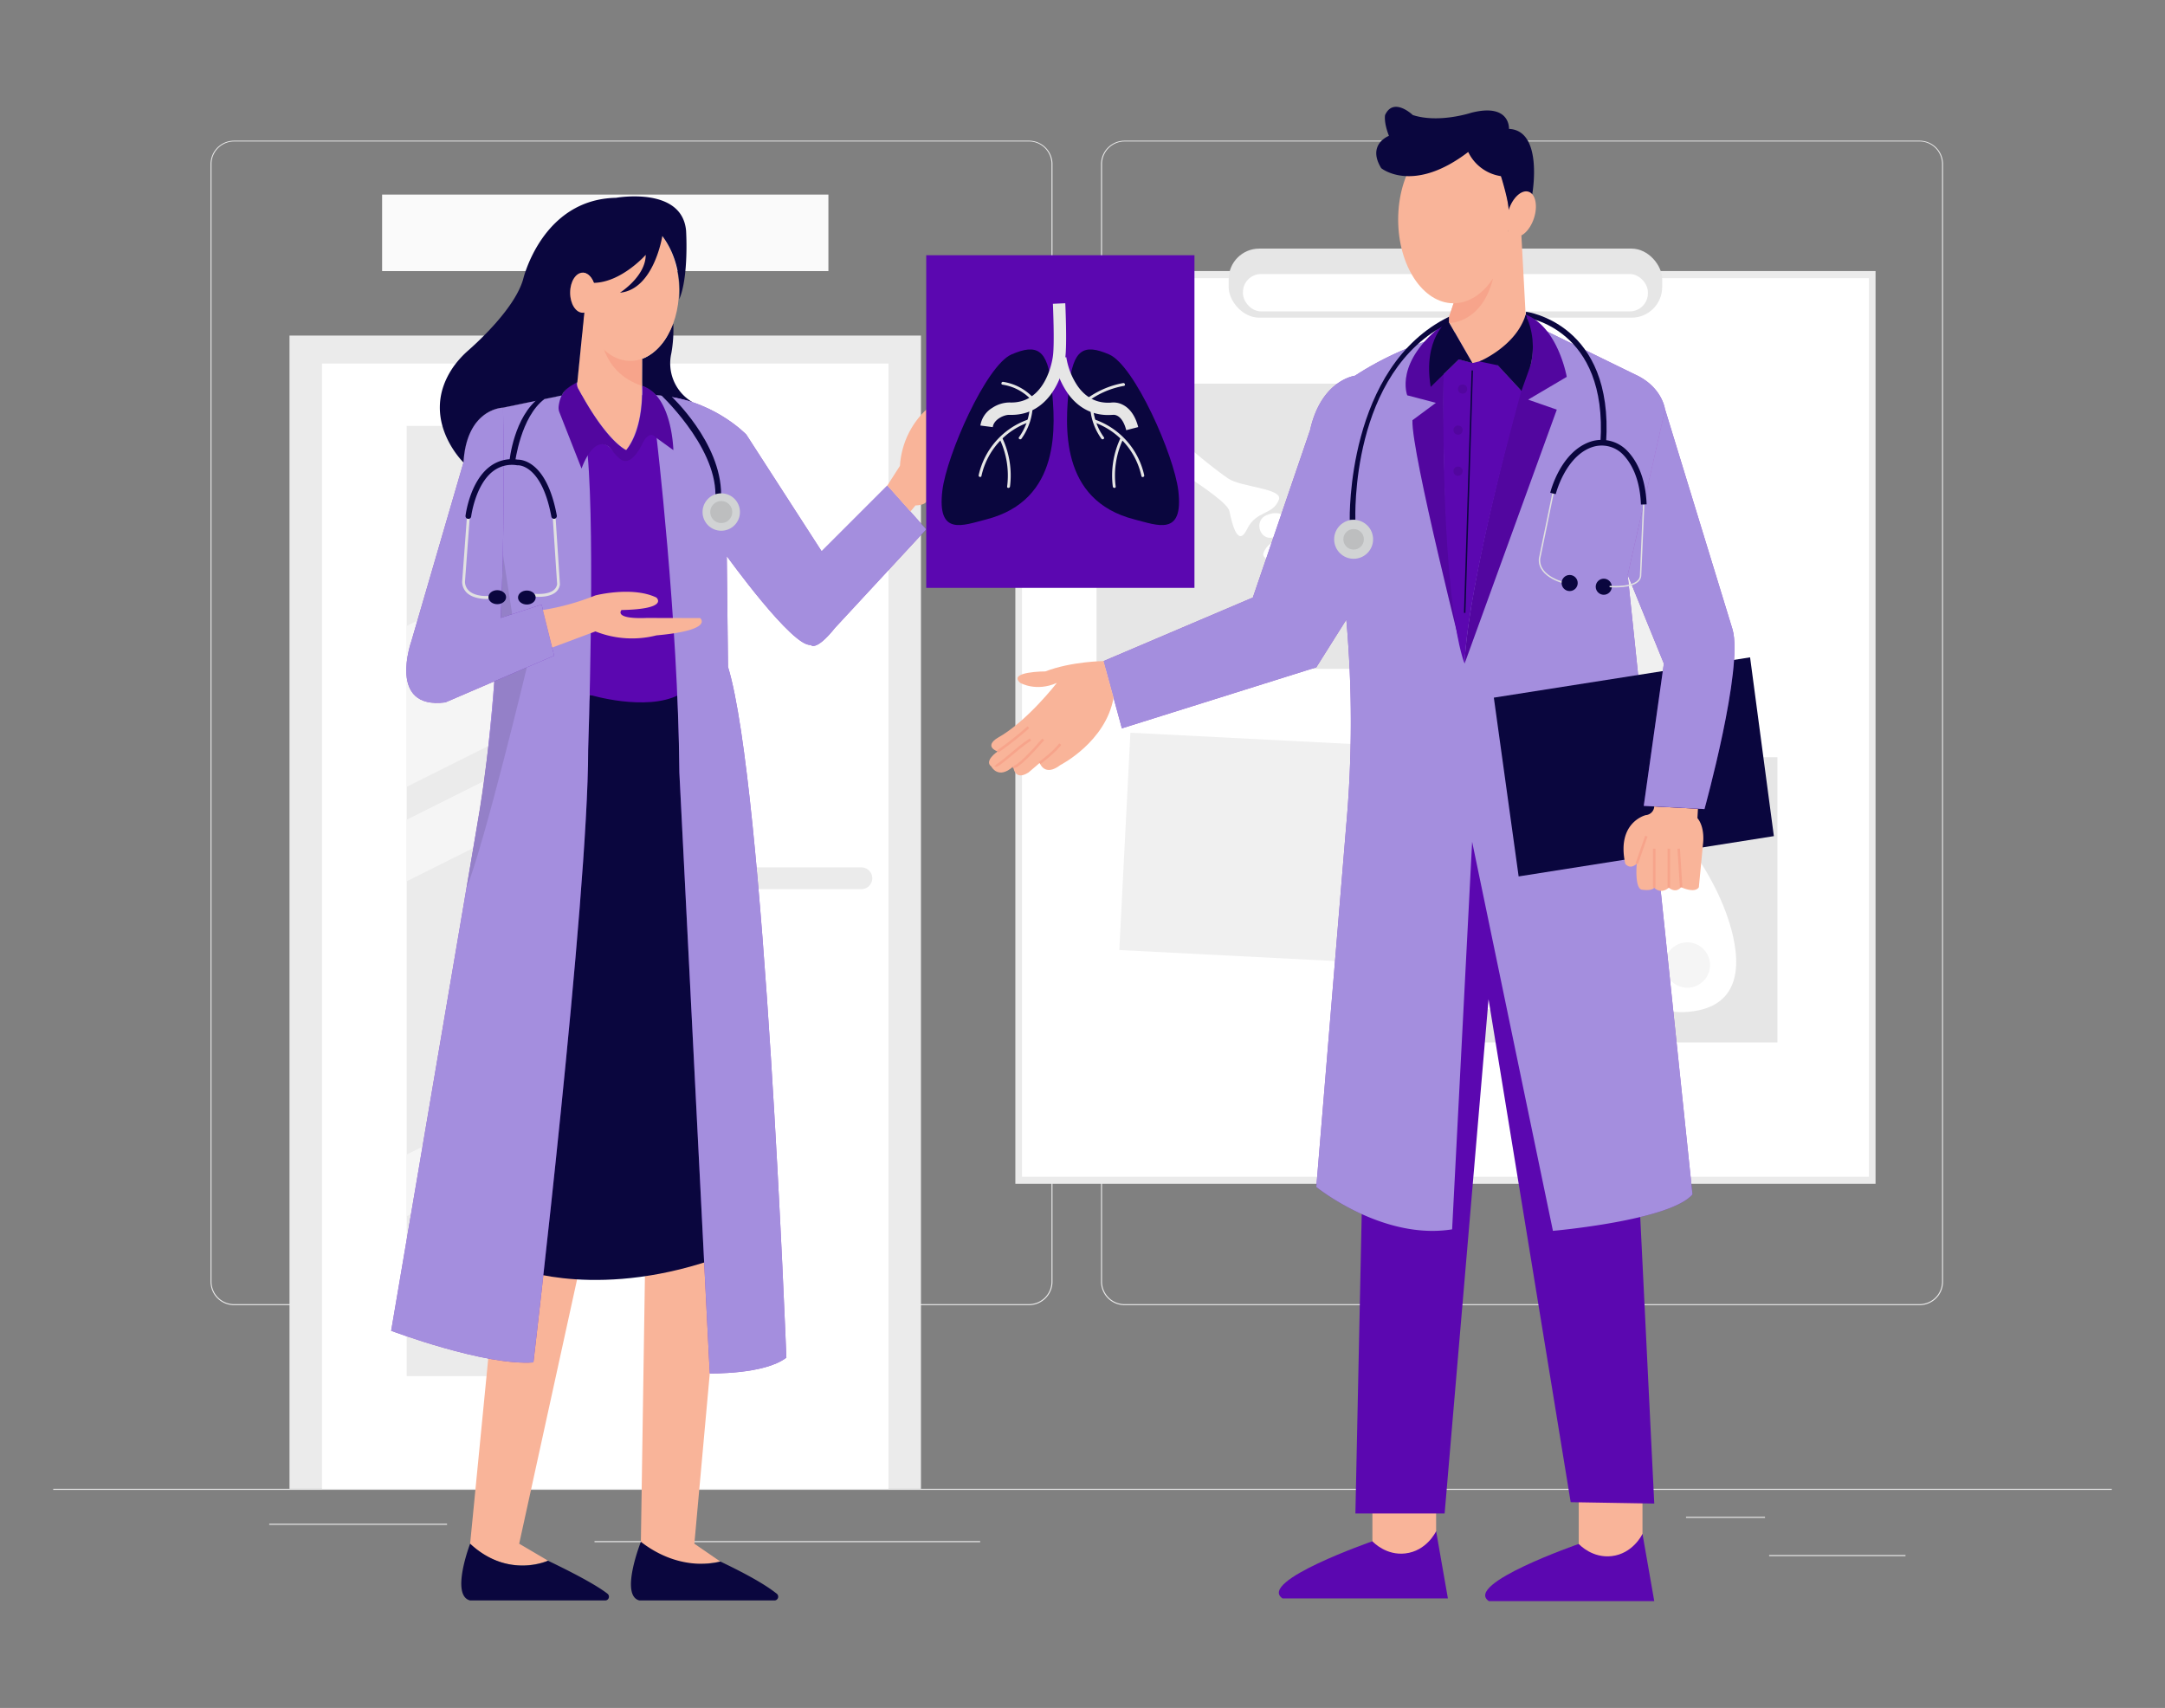 <svg id="a2b67f08-851c-405e-b5a2-eb36e85ca139" data-name="Layer 1" xmlns="http://www.w3.org/2000/svg" width="865.76" height="682.89" viewBox="0 0 865.76 682.89"><rect x="0" y="0" width="865.76" height="682.89" fill="#808080" stroke="none"/><g id="b1c52b99-47bc-4dec-bbe5-f886aeb14bfc" data-name="freesvgillustration--background-complete--inject-125"><rect x="21.29" y="595.27" width="823.19" height="0.41" fill="#ebebeb"/><rect x="707.46" y="621.76" width="54.53" height="0.41" fill="#ebebeb"/><rect x="552.29" y="626.24" width="14.31" height="0.41" fill="#ebebeb"/><rect x="674.22" y="606.48" width="31.59" height="0.41" fill="#ebebeb"/><rect x="107.66" y="609.25" width="71.11" height="0.41" fill="#ebebeb"/><rect x="193.43" y="609.25" width="10.42" height="0.41" fill="#ebebeb"/><rect x="237.74" y="616.19" width="154.23" height="0.41" fill="#ebebeb"/><path d="M411.48,521.84H93.58a9.4,9.4,0,0,1-9.38-9.4V65.56a9.39,9.39,0,0,1,9.38-9.31h317.9a9.4,9.4,0,0,1,9.4,9.4h0V512.44A9.4,9.4,0,0,1,411.48,521.84ZM93.58,56.57a9,9,0,0,0-9,9V512.44a9,9,0,0,0,9,9h317.9a9,9,0,0,0,9-9V65.56a9,9,0,0,0-9-9Z" fill="#ebebeb"/><path d="M767.61,521.84H449.69a9.41,9.41,0,0,1-9.4-9.4V65.56a9.41,9.41,0,0,1,9.4-9.31H767.61A9.39,9.39,0,0,1,777,65.56V512.44A9.39,9.39,0,0,1,767.61,521.84ZM449.69,56.57a9,9,0,0,0-9,9V512.44a9,9,0,0,0,9,9H767.61a9,9,0,0,0,9-9V65.56a9,9,0,0,0-9-9Z" fill="#ebebeb"/><rect x="115.77" y="134.17" width="252.52" height="461.1" fill="#ebebeb"/><rect x="152.8" y="77.8" width="178.47" height="30.59" fill="#fafafa"/><rect x="128.76" y="145.36" width="226.54" height="449.9" fill="#fff"/><path d="M344.46,346.81h-45.1a4.34,4.34,0,0,0-4.36,4.33v0h0a4.36,4.36,0,0,0,4.36,4.36h45.1a4.36,4.36,0,0,0,4.36-4.36h0A4.37,4.37,0,0,0,344.46,346.81Z" fill="#ebebeb"/><rect x="162.63" y="170.29" width="52.49" height="379.92" fill="#ebebeb"/><polygon points="215.12 224.01 162.63 250.25 162.63 314.61 215.12 288.37 215.12 224.01" fill="#f5f5f5"/><polygon points="215.12 301.5 162.63 327.75 162.63 352.39 215.12 326.15 215.12 301.5" fill="#f5f5f5"/><polygon points="215.12 435.42 162.63 461.65 162.63 486.29 215.12 460.05 215.12 435.42" fill="#f5f5f5"/><rect x="406.03" y="108.37" width="343.98" height="364.95" fill="#ebebeb"/><rect x="408.7" y="111.22" width="338.64" height="359.29" fill="#fff"/><rect x="461.69" y="283.78" width="86.99" height="110.9" transform="translate(140.67 826.48) rotate(-87.08)" fill="#f0f0f0"/><rect x="567.56" y="195.65" width="110.9" height="86.99" transform="translate(-23.56 73.98) rotate(-6.67)" fill="#f0f0f0"/><rect x="491.33" y="99.4" width="173.36" height="27.61" rx="12.23" fill="#e6e6e6"/><rect x="497.04" y="109.57" width="161.94" height="14.93" rx="7.23" fill="#fff"/><rect x="438.51" y="153.4" width="145.36" height="114.03" fill="#e6e6e6"/><path d="M458,166.91c-9.32-.31-10.31,5.16-6.67,8.47s39.08,23.16,40.3,29,3.51,14.55,7.1,7.11,10.34-5.45,12.69-11.74c1.65-4.54-15.39-4.94-20.4-8.5C476.28,180.92,463.42,167.11,458,166.91Z" fill="#fff"/><path d="M558.7,253.89c4.18,1.12,4.94-.94,1.28-4.23s-32.93-20.1-34.92-33.22c-.9-5.91-3.5-14.57-7.11-7.13s-10.32,5.46-12.68,11.75c-1.64,4.53,15.4,4.94,20.4,8.48C540.37,239.9,553.41,252.49,558.7,253.89Z" fill="#fff"/><path d="M514,211.53c3.11-3.44-1.2-8.4-7.64-5.5S505.65,220.88,514,211.53Z" fill="#fff"/><path d="M523.33,212c10.24,12.22,38.91,32.32,43,33.79s7.39,8.23-4.53.39-36.68-26.59-38.43-29.75S523.33,212,523.33,212Z" fill="#fff"/><rect x="565.41" y="302.77" width="145.36" height="114.03" fill="#e6e6e6"/><path d="M652.54,319.66c-12.56-.34-6.22,30.66-3.85,48s5.91,37.86,24.83,37,23.34-13.42,19.49-30.38C687.1,348.21,663.82,319.93,652.54,319.66Z" fill="#fff"/><path d="M623.65,319.66c12.54-.34,6.2,30.66,3.85,48s-5.91,37.86-24.83,37-23.34-13.42-19.49-30.38C589.07,348.21,612.34,319.93,623.65,319.66Z" fill="#fff"/><path d="M651.09,344.61a3.63,3.63,0,0,1-1.73-.45c-.61-.34-14.81-8.54-14.81-28.71a3.55,3.55,0,0,1,7.09,0c0,15.89,10.75,22.28,11.21,22.54a3.53,3.53,0,0,1-1.76,6.58Z" fill="#fff"/><path d="M625.1,344.61a3.55,3.55,0,0,1-1.77-6.59c.51-.29,11.22-6.68,11.22-22.54a3.55,3.55,0,0,1,7.09,0c0,20.17-14.21,28.37-14.82,28.72A3.55,3.55,0,0,1,625.1,344.61Z" fill="#fff"/><path d="M665.68,385.78a9.07,9.07,0,1,0,9.09-9h0A9.07,9.07,0,0,0,665.68,385.78Z" fill="#f5f5f5"/><path d="M617.05,350.45c-1.54,4.78-.84,9.25,1.54,10s5.55-2.49,7.08-7.25.84-9.25-1.55-10S618.58,345.69,617.05,350.45Z" fill="#f5f5f5"/></g><path d="M188,617.22l11.18-114.28,31.59,8.6L207.62,617.22,219.15,624A29.23,29.23,0,0,1,188,617.22Z" fill="#f9b499"/><path d="M257.9,510.28l-1.63,106.94s7.46,11.67,31.77,7.13l-10.37-7.13,6.16-68.08,1.36-45.53Z" fill="#f9b499"/><path d="M256.72,143.48s8.09-2.33,12.52-14.21a54,54,0,0,1-.77,11.94,18,18,0,0,0,7.5,19c.34.22.7.44,1.08.65,0,0-8.94-2.74-14.62-2.74a22.14,22.14,0,0,0-5.71-3.83Z" fill="#0a063e"/><path d="M207.62,507.38s33,12.75,81.74-5.25L271.53,277.8H235.8Z" fill="#0a063e"/><path d="M235.8,277.8s22.46,6.83,35.73,0l-4.79-100.12L263.4,165,233,173.73l-5,64.67Z" fill="#5b07b0"/><path d="M262.43,173.73s8.75,73.91,9.24,135.18l12.16,240.23s21.88.49,30.63-6.32c0,0-8.75-228.56-23.34-276.21l-.49-44.26s26.26,36.48,33.56,35.5c0,0,1.94,2.92,9.72-6.8l36.48-39.39-15.57-17.51-26.26,26.26-30.14-46.68s-14.11-14.73-36-15.63H224.65L201.16,163s1.21,95.87-9.24,160.47l-35.5,208.62s37.44,14.1,56.89,12.64c0,0,21.89-185.27,21.89-244.92,0,0,2.86-84.29-.21-118,0,0,3.63-7.5,8.76-3,0,0,4.27,5.11,6,4.62,0,0,3.82,0,6.93-7C256.72,176.4,258.73,170.33,262.43,173.73Z" fill="#5b07b0"/><path d="M262.43,173.73s8.75,73.91,9.24,135.18l12.16,240.23s21.88.49,30.63-6.32c0,0-8.75-228.56-23.34-276.21l-.49-44.26s26.26,36.48,33.56,35.5c0,0,1.94,2.92,9.72-6.8l36.48-39.39-15.57-17.51-26.26,26.26-30.14-46.68s-14.11-14.73-36-15.63H224.65L201.16,163s1.21,95.87-9.24,160.47l-35.5,208.62s37.44,14.1,56.89,12.64c0,0,21.89-185.27,21.89-244.92,0,0,2.86-84.29-.21-118,0,0,3.63-7.5,8.76-3,0,0,4.27,5.11,6,4.62,0,0,3.82,0,6.93-7C256.72,176.4,258.73,170.33,262.43,173.73Z" fill="#d5e7fd" opacity="0.6"/><path d="M548.81,616.25s-46.15,16-35.94,22.85H579l-4.71-26.88Z" fill="#5b07b0"/><path d="M631.32,617.32s-46.15,16-35.93,22.86h66.13l-4.71-26.89Z" fill="#5b07b0"/><path d="M574.29,612.22c-.22.47-3.92,7.92-12.31,8.89-7.59.88-12.63-4.29-13.17-4.86V601.17h25.48Z" fill="#f9b499"/><path d="M656.81,613.29c-.22.47-3.93,7.92-12.31,8.89-7.59.88-12.63-4.29-13.18-4.86V592.91h25.49Z" fill="#f9b499"/><polygon points="542.01 605.14 577.69 605.14 595.25 399.53 628.1 600.61 661.52 601.17 647.93 323.5 547.67 336.66 542.01 605.14" fill="#5b07b0"/><path d="M441.3,264.32l7.33,26.9,77.75-24.41,12-19.05a465,465,0,0,1,0,81.83l-12,145s26.41,21.43,54.31,16.94l8-154.95L621,492.13s46.84-4.1,55.8-14.57l-25.9-247.62,14.94-66.15s-1-9.08-12-14.06L612.07,129.3s-35.87-1.49-70.25,20.93c0,0-13.45,1.63-17.93,21.74L501,238.91Z" fill="#5b07b0"/><path d="M441.3,264.32l7.33,26.9,77.75-24.41,12-19.05a465,465,0,0,1,0,81.83l-12,145s26.41,21.43,54.31,16.94l8-154.95L621,492.13s46.84-4.1,55.8-14.57l-25.9-247.62,14.94-66.15s-1-9.08-12-14.06L612.07,129.3s-35.87-1.49-70.25,20.93c0,0-13.45,1.63-17.93,21.74L501,238.91Z" fill="#d5e7fd" opacity="0.6"/><path d="M642.26,177l-2.26-.15c3-45.68-29.72-49.91-30-49.95l.26-2.26C610.56,124.72,645.41,129.22,642.26,177Z" fill="#0a063e"/><path d="M233.59,125l-2.79,27.86a4.94,4.94,0,0,0,.57,2.85c2.46,4.56,10.86,19.31,19,24.26,0,0,7.27-8.18,6.23-27.46l.1-9Z" fill="#f9b499"/><path d="M288.37,197.8H286.1c0-19.94-22.5-40.57-22.7-40.76l4.23.6C268.47,158.42,288.37,176.87,288.37,197.8Z" fill="#0a063e"/><path d="M205.93,185l-2.26-.21c.07-.75,1.8-18.25,12.22-25.93l1.89.66C208.19,166.61,206,184.84,205.93,185Z" fill="#0a063e"/><path d="M215.49,238.63a21.64,21.64,0,0,1-2.5-.15l.17-1.13c.09,0,8.78,1.21,9.63-3.76L221,206.34l1.13-.07,1.78,27.37v.06C223.26,237.94,218.51,238.63,215.49,238.63Z" fill="#e1e1e1"/><ellipse cx="210.68" cy="238.91" rx="3.53" ry="2.8" fill="#0a063e"/><path d="M201.16,163s-14.68.35-15.81,21.88L164.53,256.3s-9.84,27.53,13.55,24.54l43.5-18.69-5-20.44-16.34,5.36S202.08,212.24,201.16,163Z" fill="#5b07b0"/><path d="M201.16,163s-14.68.35-15.81,21.88L164.53,256.3s-9.84,27.53,13.55,24.54l43.5-18.69-5-20.44-16.34,5.36S202.08,212.24,201.16,163Z" fill="#d5e7fd" opacity="0.6"/><path d="M210.68,266.83s-16.91,70.46-24.14,88.28c0,0,11-61.42,11.14-82.69Z" opacity="0.1"/><polygon points="200.22 247.07 201.19 222.05 204.81 245.56 200.22 247.07" opacity="0.1"/><path d="M217.1,243.9a97.83,97.83,0,0,0,21-5.84s14.72-3.77,24.37.85c0,0,5.4,4.59-13.94,5,0,0-3.45,3.7,10.07,3.17l21.38.05s5.88,4.82-17.51,6.92a39.63,39.63,0,0,1-24.37-1.59l-17.27,6.45Z" fill="#f9b499"/><path d="M354.82,194.15l5.07-7.92a33.7,33.7,0,0,1,10.5-22.44v36.75s-.26,1.39-4.31,1.55l-2,2.44Z" fill="#f9b499"/><rect x="370.39" y="102.05" width="107.26" height="133" fill="#5b07b0"/><path d="M453.65,207.68c9.29,2.37,19.73,6.85,17.54-11.51-1.69-14.17-17.51-50.07-27.67-54.46s-14.4-2.07-16,12.71C425.9,170.14,423.59,200,453.65,207.68Z" fill="#0a063e"/><path d="M450.37,172l4.79-1.24c-1.45-5.62-4.24-8-6.32-9a8,8,0,0,0-4.59-.78c-5.43.36-9.89-1.83-13.25-6.54a28.42,28.42,0,0,1-4.6-11.63l-4.89.67A33.14,33.14,0,0,0,427,157.29c4.39,6.15,10.53,9.12,17.74,8.59l.28,0C445.53,165.78,448.75,165.69,450.37,172Z" fill="#e6e6e6"/><path d="M435.9,161.1a24.1,24.1,0,0,0,4.53,14.3c.43.6,1.43,0,1-.58a23.14,23.14,0,0,1-4.38-13.72.58.58,0,0,0-1.15,0Z" fill="#e6e6e6"/><path d="M437.51,168.86a29.39,29.39,0,0,1,18.93,21.47c.15.73,1.27.42,1.12-.31a30.56,30.56,0,0,0-19.74-22.27c-.71-.24-1,.87-.31,1.11Z" fill="#e6e6e6"/><path d="M448.13,175.05A35.06,35.06,0,0,0,445,194.53c.09.73,1.25.74,1.15,0a34.07,34.07,0,0,1,2.95-18.9c.32-.67-.68-1.26-1-.58Z" fill="#e6e6e6"/><path d="M394.37,207.68c-9.29,2.37-19.72,6.85-17.53-11.51,1.69-14.17,17.51-50.07,27.66-54.46s14.41-2.07,16,12.71C422.13,170.14,424.44,200,394.37,207.68Z" fill="#0a063e"/><path d="M397,170.78c.4-3.19,4.73-5,6.56-4.9.3,0,.61,0,.91,0,14.5,0,20.35-14.24,21.52-22.82.74-5.46.05-21.15,0-21.82l-4.94.22c0,.16.71,15.92,0,20.93-.26,2-3,19.1-17.33,18.53a12.62,12.62,0,0,0-6.86,2.12,10,10,0,0,0-4.81,7.1Z" fill="#e6e6e6"/><path d="M411.86,161.1a23.14,23.14,0,0,1-4.38,13.72c-.43.6.57,1.18,1,.58A24.18,24.18,0,0,0,413,161.1a.58.58,0,0,0-1.16,0Z" fill="#e6e6e6"/><path d="M411.1,167.75A30.52,30.52,0,0,0,391.36,190c-.16.73,1,1,1.11.31a29.39,29.39,0,0,1,18.93-21.47c.7-.24.4-1.36-.3-1.11Z" fill="#e6e6e6"/><path d="M399.79,175.63a34.07,34.07,0,0,1,2.95,18.9c-.1.74,1.06.73,1.15,0a35.06,35.06,0,0,0-3.11-19.48c-.31-.68-1.31-.09-1,.58Z" fill="#e6e6e6"/><path d="M449.09,153.17A35.34,35.34,0,0,0,433,160.65c-.58.47.24,1.28.82.81a34.08,34.08,0,0,1,15.63-7.17c.73-.13.42-1.25-.31-1.12Z" fill="#e6e6e6"/><path d="M413.55,159.42a20.73,20.73,0,0,0-12.39-6.74c-.73-.11-1,1-.31,1.11a19.72,19.72,0,0,1,11.88,6.45c.49.56,1.31-.26.82-.82Z" fill="#e6e6e6"/><path d="M585.67,265.32l36.87-101.53-11.46-4,15.44-9.11s-3.48-19.93-16.44-24.91c0,0,4.49,11,2,20.21a69,69,0,0,0-6,17.77S587.16,232.93,585.67,265.32Z" fill="#5b07b0"/><path d="M585.67,265.32l36.87-101.53-11.46-4,15.44-9.11s-3.48-19.93-16.44-24.91c0,0,4.49,11,2,20.21a69,69,0,0,0-6,17.77S587.16,232.93,585.67,265.32Z" opacity="0.1"/><path d="M574.21,161.06l-11.46-3s-5.48-13.4,15-28.82c0,0-3.49,92.69,8,136,0,0-21.43-84.31-20.93-97.21Z" fill="#5b07b0"/><path d="M574.21,161.06l-11.46-3s-5.48-13.4,15-28.82c0,0-3.49,92.69,8,136,0,0-21.43-84.31-20.93-97.21Z" opacity="0.1"/><path d="M577.26,149.65l6.08-6,5.45,1.45,10.52-4.64-.4,5.55,9.48,10.25s-21.16,75.06-22.72,109C585.67,265.32,576.27,245.05,577.26,149.65Z" fill="#5b07b0"/><rect x="538.74" y="196.3" width="96.98" height="0.57" transform="translate(372.4 777.38) rotate(-88.21)" fill="#0a063e"/><circle cx="584.88" cy="155.56" r="1.83" opacity="0.1"/><circle cx="583.06" cy="171.97" r="1.83" opacity="0.1"/><circle cx="583.06" cy="188.38" r="1.83" opacity="0.1"/><path d="M608.39,94.16l1.69,31.65c-4.71,17-21.29,19.33-21.29,19.33l-9.79-17,2.27-6.85,22-29Z" fill="#f9b499"/><path d="M539.74,207.89c0-.61-1.33-61.23,39.76-81.28v2.52C539.76,148.52,542,207.19,542,207.79Z" fill="#0a063e"/><circle cx="541.3" cy="215.63" r="7.79" fill="#d1d3d4"/><circle cx="541.3" cy="215.63" r="4.11" opacity="0.1"/><path d="M441.3,264.32s-12.95.13-23.25,4.13c0,0-15.27,0-10.07,4.58,0,0,6.35,3.72,14.65,0,0,0-11.91,15.45-23.7,22,0,0-5.67,3.15,0,5.44,0,0-5.56,3.72-2.52,6,0,0,2.75,5.44,8.76,0,0,0,.42,6,6.08,2.42l4.51-3.85s1.91,5.72,8.25.86c0,0,18.18-9.24,21.29-26.94Z" fill="#f9b499"/><polygon points="607.29 350.42 597.37 278.94 699.84 262.83 709.35 334.31 607.29 350.42" fill="#0a063e"/><path d="M626.47,233.6c-.12,0-11.69-2.4-11.11-10.21l5.39-26.15.55.12-5.38,26.11c-.54,7.27,10.55,9.55,10.66,9.58Z" fill="#e1e1e1"/><path d="M572.12,154.7l11.22-11,5.45,1.45-9.79-17S568.91,135.21,572.12,154.7Z" fill="#0a063e"/><path d="M591.61,144.51s14.71-6.09,18.47-18.7a30.42,30.42,0,0,1,2,20.21l-3.68,10.28-9.48-10.25Z" fill="#0a063e"/><circle cx="627.69" cy="233.11" r="3.22" fill="#0a063e"/><circle cx="641.33" cy="234.59" r="3.22" fill="#0a063e"/><path d="M194.53,239.48c-1.65,0-5.37-.26-7.72-2.36a6.12,6.12,0,0,1-2-4.53l1.94-26.33,1.13.09-1.94,26.26a5,5,0,0,0,1.65,3.66c2.66,2.39,7.66,2.06,7.71,2l.08,1.13A7.66,7.66,0,0,1,194.53,239.48Z" fill="#e1e1e1"/><ellipse cx="198.85" cy="238.77" rx="3.53" ry="2.8" fill="#0a063e"/><path d="M230.8,152.86s-6.34,1.27-7.39,9.52a4.92,4.92,0,0,0,.3,2.46l8.85,22.5s4.62-13.76,11.19-8.51c0,0,4.06,5.67,6,5.43,0,0,3,1.24,7-6.54,0,0,2.55-6.32,5.71-2.67l6.81,4.92s-.48-22.05-12.52-25.7c0,0,1.08,16.63-6.33,25.7,0,0-7.53-2.89-19-24.26A4.11,4.11,0,0,1,230.8,152.86Z" fill="#5b07b0"/><path d="M230.8,152.86s-6.34,1.27-7.39,9.52a4.92,4.92,0,0,0,.3,2.46l8.85,22.5s4.62-13.76,11.19-8.51c0,0,4.06,5.67,6,5.43,0,0,3,1.24,7-6.54,0,0,2.55-6.32,5.71-2.67l6.81,4.92s-.48-22.05-12.52-25.7c0,0,1.08,16.63-6.33,25.7,0,0-7.53-2.89-19-24.26A4.11,4.11,0,0,1,230.8,152.86Z" opacity="0.1"/><path d="M221.58,207.44a1.12,1.12,0,0,1-1.11-.93c-3.87-20.9-13.28-20.5-13.38-20.47h-.26a12.42,12.42,0,0,0-9.64,2.35c-7.13,5.44-8.75,17.94-8.77,18.07a1.12,1.12,0,0,1-1.26,1,1.14,1.14,0,0,1-1-1.26c.07-.55,1.74-13.56,9.64-19.59A14.56,14.56,0,0,1,207,183.77c1.44,0,11.61.4,15.66,22.33a1.14,1.14,0,0,1-.91,1.32A.75.75,0,0,1,221.58,207.44Z" fill="#0a063e"/><circle cx="288.42" cy="204.73" r="7.48" fill="#d1d3d4"/><circle cx="288.42" cy="204.73" r="4.41" opacity="0.1"/><path d="M188,617.22s-7.95,20.75,0,22.69h54a1.5,1.5,0,0,0,.93-2.69c-2.9-2.27-9.38-6.29-23.78-13.19C219.15,624,203.43,631.48,188,617.22Z" fill="#0a063e"/><path d="M256.28,616.46s-8.52,21.51-.58,23.45h54a1.51,1.51,0,0,0,.93-2.69c-2.9-2.27-8.17-6-22.57-12.87C288,624.35,272.73,629.2,256.28,616.46Z" fill="#0a063e"/><path d="M256.72,154.27V143.48s-10.15-3-16.64-10.76C240.08,132.72,240.24,148.84,256.72,154.27Z" fill="#f7a48b"/><ellipse cx="252.05" cy="115.88" rx="19.48" ry="28.42" fill="#f9b499"/><path d="M185.35,184.91s-18.36-17.8-3.93-38.4a38.44,38.44,0,0,1,6-6.54c5.16-4.57,18.65-17.34,21.78-28.32,0,0,7.5-32,37.15-32.56,0,0,26.31-4.73,28,13.08,0,0,1.18,18.37-2.75,27.56,0,0,1.83-14-6.75-25.36,0,0-3.3,21.35-16.94,22.66,0,0,10.3-6.49,10.3-15.12,0,0-9.72,11-20.73,11.18,0,0-1.11-3.67-4.39-4.08,0,0-1.76,9.15.57,16l-2.79,27.86s-5.13,2.25-6.15,5.24L201.16,163S186.61,163.25,185.35,184.91Z" fill="#0a063e"/><ellipse cx="233.02" cy="117.03" rx="5.04" ry="8.02" fill="#f9b499"/><path d="M581.27,121.26l-1.77,5.35v2.52s13,.37,17.59-17.92Z" fill="#f7a48b"/><ellipse cx="581.27" cy="87.78" rx="22.16" ry="33.48" fill="#f9b499"/><path d="M555.42,54.31s-8.93,3.38-3.08,12.93c0,0,12.62,10.46,34.78-6.47a17.35,17.35,0,0,0,13.1,9.66s3,9.69,3.1,13.52l9.41-6.31s4.55-25.48-9.3-26.1c0,0,.62-10.46-15.08-6.46,0,0-12.93,4.31-23.39.92,0,0-7.69-7.39-11.08,0C553.88,46,553.26,48.77,555.42,54.31Z" fill="#0a063e"/><ellipse cx="608.39" cy="85.6" rx="9.39" ry="5.32" transform="translate(338.85 637.7) rotate(-71.99)" fill="#f9b499"/><path d="M398.93,300.5a136.11,136.11,0,0,0,12.32-9.73" fill="none" stroke="#f7a48b" stroke-miterlimit="10"/><path d="M398.06,306c.76,1,8.55-6.92,14-10.32" fill="none" stroke="#f7a48b" stroke-miterlimit="10"/><path d="M405.17,306.51s.8,2,12-10.88" fill="none" stroke="#f7a48b" stroke-miterlimit="10"/><path d="M424,297.52s-1.94,2.83-8.25,7.56" fill="none" stroke="#f7a48b" stroke-miterlimit="10"/><path d="M661.52,322.44a3.69,3.69,0,0,1-3.39,3.47s-11.82,2.81-8.21,19.43c0,0,1.8,2.6,4.6,0,0,0-1,10.61,2.4,10.41,0,0,3.39.6,4.6-.8,0,0,2.41,2.8,5.82,0,0,0,2.66,2.4,4.93-.2,0,0,5.48,2.6,7.08,0L681,337.53s1-6.48-2.21-10.42l.2-3.75Z" fill="#f9b499"/><line x1="661.52" y1="354.95" x2="661.52" y2="339.32" fill="none" stroke="#f7a48b" stroke-miterlimit="10"/><line x1="667.34" y1="354.95" x2="667.34" y2="339.32" fill="none" stroke="#f7a48b" stroke-miterlimit="10"/><line x1="672.27" y1="354.75" x2="671.3" y2="339.32" fill="none" stroke="#f7a48b" stroke-miterlimit="10"/><line x1="654.52" y1="345.34" x2="658.35" y2="334.33" fill="none" stroke="#f7a48b" stroke-miterlimit="10"/><path d="M657.32,322.22l24.28,1.28s15.65-56.49,11.22-71.84l-26.94-87.87-14.94,66.15,14.42,35.38Z" fill="#5b07b0"/><path d="M657.32,322.22l24.28,1.28s15.65-56.49,11.22-71.84l-26.94-87.87-14.94,66.15,14.42,35.38Z" fill="#d5e7fd" opacity="0.6"/><path d="M645.92,234.87c-1.25,0-2.14-.07-2.26-.08l0-.56c.12,0,11.42.89,12.1-3.89L657,201.67l.57,0-1.25,28.7C655.8,234.33,649.42,234.87,645.92,234.87Z" fill="#e1e1e1"/><path d="M656.19,201.73c-.42-11-4.22-17-7.32-20.14a11.91,11.91,0,0,0-12.3-2.78c-10.65,3.72-14.41,18.61-14.44,18.76l-2.21-.54c.16-.66,4.1-16.24,15.9-20.37A14.2,14.2,0,0,1,650.47,180c3.4,3.39,7.54,9.91,8,21.65Z" fill="#0a063e"/></svg>